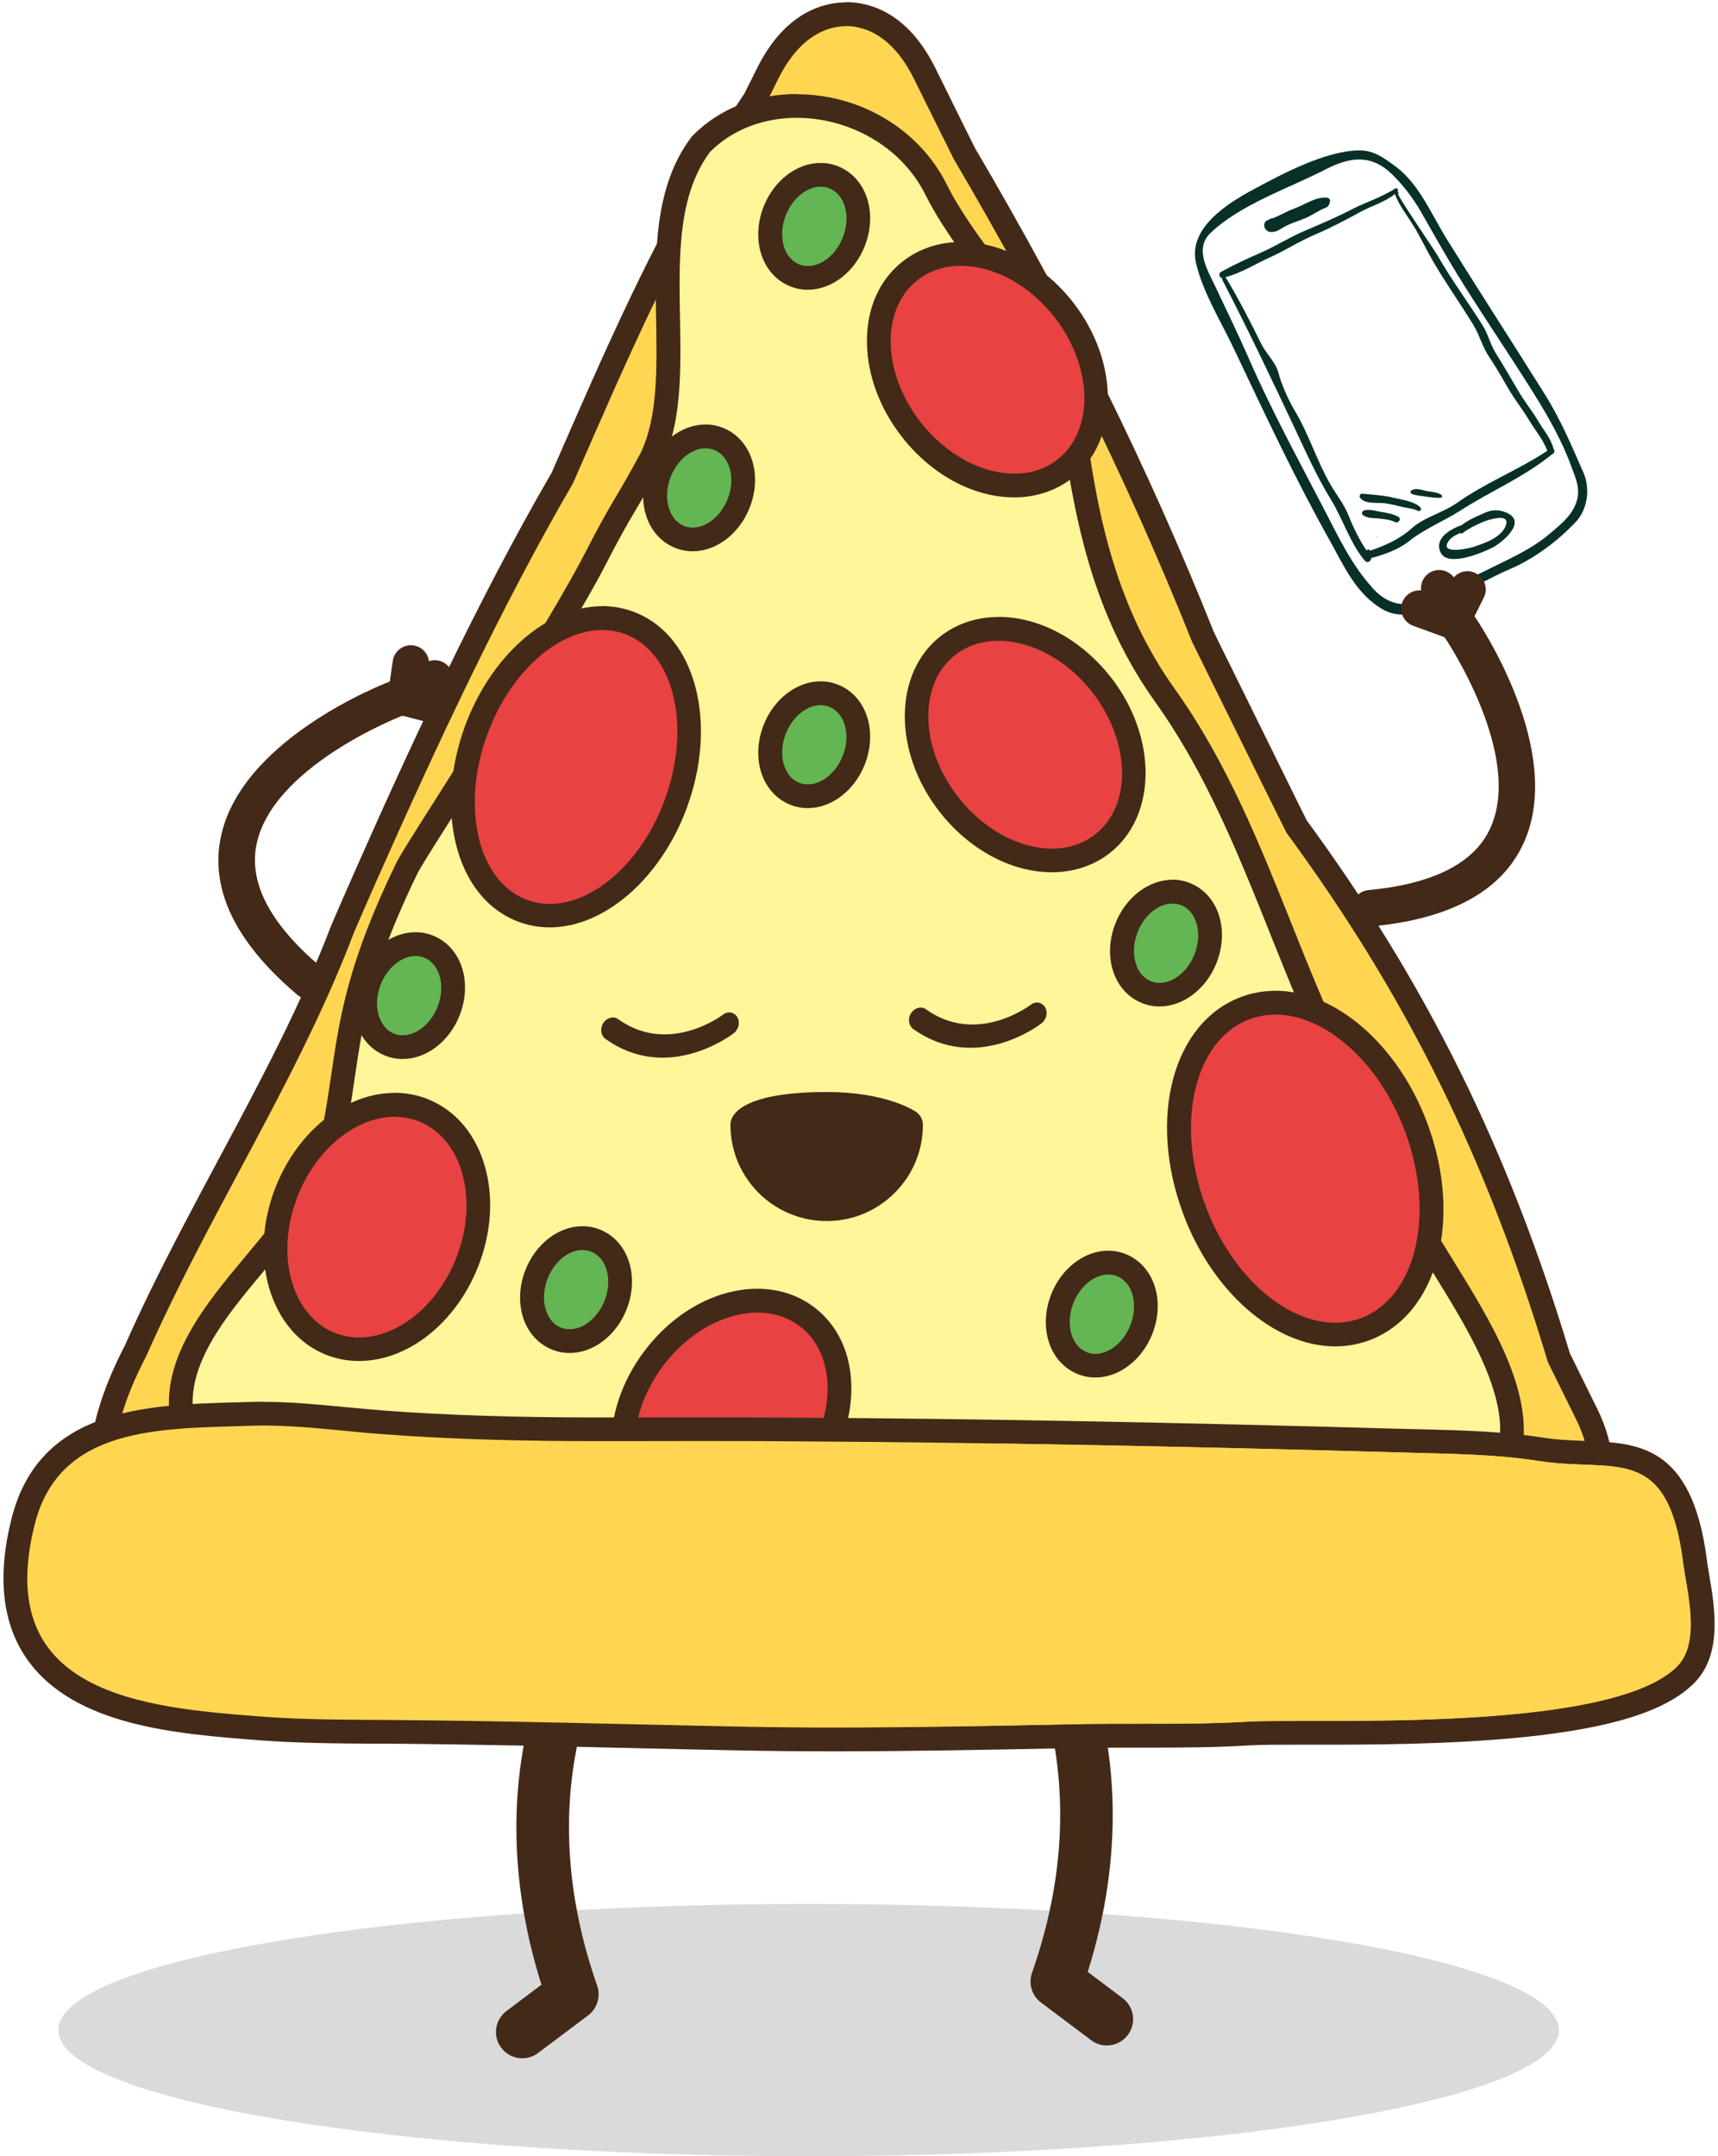 <svg width="153" height="192" viewBox="0 0 153 192" fill="none" xmlns="http://www.w3.org/2000/svg">
<g clip-path="url(#clip0_127_1586)">
<path d="M123.18 54.281C125.16 55.391 127.19 54.141 129.05 53.371C129.12 53.341 129.18 53.291 129.21 53.241C131.01 52.461 132.68 51.441 134.5 50.661C136.65 49.741 138.72 48.181 140.32 46.491C141.41 45.341 141.63 43.491 141.02 42.091C139.95 39.661 138.98 37.341 137.56 35.081C134.68 30.491 131.75 25.951 128.88 21.351C127.57 19.251 126.42 16.461 124.41 14.921C123.14 13.951 122.26 13.371 121.01 13.391C118.01 13.451 114.24 15.461 111.64 16.861C109.33 18.101 105.77 20.311 106.52 23.451C107.13 26.041 108.72 28.601 109.86 31.001C112.6 36.761 115.25 42.461 118.37 48.031C119.66 50.341 120.76 52.921 123.18 54.281ZM122.2 52.311C120.4 50.341 119.21 47.841 117.99 45.481C115.69 41.041 113.27 36.621 111.27 32.041C110.33 29.881 109.29 27.761 108.29 25.631C107.63 24.221 106.33 22.201 107.76 20.791C110.4 18.221 114.8 16.761 118.06 15.081C120.16 14.001 122.04 13.691 123.9 15.451C124.88 16.371 125.85 17.651 126.53 18.831C127.6 20.711 128.66 22.601 129.79 24.441C131.99 28.021 134.37 31.471 136.59 35.031C137.9 37.121 139.1 39.241 139.95 41.571C140.35 42.661 140.8 43.581 140.37 44.771C139.93 45.981 138.96 46.721 138.01 47.531C136.27 49.011 134.1 49.901 132.09 50.921C130.9 51.521 129.42 52.011 128.43 52.931C127.68 53.211 126.91 53.541 126.14 53.691C124.47 54.031 123.33 53.561 122.2 52.331V52.311Z" fill="#083028"/>
<path d="M112.88 19.621C112.97 19.571 113.06 19.521 113.14 19.481C113.21 19.441 113.29 19.431 113.37 19.431C114 19.181 114.61 18.811 115.24 18.581C116.14 18.261 117.19 17.501 118.16 17.601C118.34 17.621 118.49 17.761 118.44 17.951C118.38 18.211 118.32 18.401 118.05 18.501C117.41 18.741 116.85 19.181 116.21 19.441C115.57 19.711 114.86 19.901 114.27 20.261C113.91 20.481 113.59 20.691 113.16 20.661C112.62 20.631 112.34 19.891 112.87 19.601L112.88 19.621Z" fill="#083028"/>
<path d="M132.94 48.751C133.68 48.361 135.96 46.581 134.31 45.721C133.65 45.381 132.97 45.341 132.28 45.641C131.62 45.931 130.8 46.271 130.2 46.741C129.04 47.171 127.7 47.991 128.31 49.221C128.97 50.551 132.17 49.151 132.94 48.751ZM128.94 48.281C129.18 47.871 129.59 47.661 130.02 47.471C130.12 47.521 130.25 47.511 130.35 47.411C130.44 47.331 130.54 47.261 130.65 47.191C130.8 47.121 130.94 47.041 131.07 46.951C131.39 46.781 131.73 46.641 132.01 46.501C132.18 46.421 134.54 45.531 134.11 46.771C133.72 47.871 132.28 48.331 131.29 48.681C130.91 48.811 128.27 49.431 128.95 48.271L128.94 48.281Z" fill="#083028"/>
<path d="M121.57 49.941C121.79 50.201 122.11 49.961 122.12 49.691C123.25 49.401 124.56 48.921 125.44 48.221C126.88 47.071 128.57 46.421 130.11 45.431C132.76 43.731 135.72 42.491 138.18 40.481C138.18 40.481 138.19 40.461 138.2 40.461C138.26 40.441 138.33 40.411 138.37 40.341L138.4 40.281C138.47 40.161 138.43 40.051 138.35 39.971C138.15 39.081 137.45 38.281 136.99 37.501C136.43 36.551 135.73 35.711 135.18 34.751C134.54 33.641 133.89 32.541 133.21 31.451C132.71 30.651 132.53 29.751 132.04 28.971C130.75 26.921 129.28 24.941 128.07 22.831C127.79 22.331 124.41 17.391 124.51 17.271C124.58 17.181 124.53 17.101 124.46 17.071C124.6 16.921 124.41 16.671 124.24 16.791C123.12 17.541 121.65 17.991 120.45 18.611C119.06 19.331 117.65 19.931 116.22 20.541C114.86 21.121 113.62 21.911 112.26 22.511C111.07 23.031 109.86 23.591 108.72 24.221C108.52 24.351 108.56 24.751 108.85 24.751C108.83 24.801 108.82 24.851 108.85 24.911C111.1 29.251 113.19 33.641 115.26 38.041C116.32 40.291 117.26 42.421 118.56 44.541C119.61 46.251 120.25 48.411 121.56 49.941H121.57ZM121.73 49.011C121.73 49.011 121.72 49.021 121.71 49.031C121.07 48.121 120.45 46.811 120.1 45.911C119.7 44.901 119.04 44.091 118.5 43.171C117.28 41.061 116.58 38.701 115.33 36.611C114.75 35.641 114.12 34.241 113.84 33.151C113.61 32.281 112.74 31.461 112.33 30.631C111.35 28.641 110.31 26.611 109.16 24.711C109.15 24.691 109.13 24.691 109.12 24.681C110.53 24.331 111.81 23.491 113.13 22.901C114.49 22.291 115.73 21.471 117.11 20.891C118.54 20.281 119.89 19.561 121.25 18.821C122.17 18.321 123.4 17.971 124.22 17.271C124.61 18.301 125.29 19.151 125.87 20.081C126.48 21.071 126.96 22.111 127.54 23.121C128.67 25.091 130 26.961 131.19 28.891C131.76 29.821 132 30.861 132.62 31.781C133.23 32.691 133.77 33.641 134.32 34.591C134.88 35.561 135.58 36.431 136.16 37.391C136.68 38.261 137.45 39.181 137.8 40.141C135.24 41.841 132.24 43.011 129.74 44.791C128.49 45.671 126.83 46.041 125.69 47.071C124.68 47.991 123.34 48.591 122.03 49.031C121.96 48.931 121.82 48.881 121.72 49.001L121.73 49.011Z" fill="#083028"/>
<path d="M125.71 43.66C126.08 43.46 126.48 43.58 126.86 43.68C127.34 43.8 127.94 43.79 128.36 44.06C128.48 44.14 128.44 44.32 128.29 44.33C127.86 44.35 127.4 44.28 126.98 44.22C126.59 44.16 126.12 44.13 125.75 43.99C125.61 43.94 125.55 43.74 125.7 43.66H125.71Z" fill="#083028"/>
<path d="M121.11 44.301C121.03 44.171 121.13 43.951 121.3 43.961C122.26 44.051 123.22 44.101 124.15 44.331C124.84 44.501 126.01 44.651 126.5 45.191C126.64 45.351 126.47 45.591 126.28 45.491C125.85 45.281 125.35 45.251 124.89 45.141C124.39 45.021 123.91 44.901 123.4 44.821C122.71 44.711 121.53 44.951 121.11 44.291V44.301Z" fill="#083028"/>
<path d="M121.4 45.881C121.4 45.881 121.37 45.861 121.36 45.851C121.23 45.741 121.3 45.521 121.46 45.461C121.89 45.311 122.5 45.491 122.94 45.571C123.49 45.671 124.01 45.741 124.52 46.011C124.83 46.171 124.57 46.631 124.26 46.491C123.8 46.271 123.3 46.231 122.8 46.171C122.36 46.121 121.79 46.171 121.42 45.891L121.4 45.881Z" fill="#083028"/>
<path d="M122.57 47.761C122.57 47.761 122.65 47.781 122.62 47.811C122.59 47.841 122.54 47.791 122.57 47.761Z" fill="#083028"/>
<g style="mix-blend-mode:multiply">
<path d="M72.01 192.001C108.914 192.001 138.83 186.973 138.83 180.771C138.83 174.568 108.914 169.541 72.01 169.541C35.106 169.541 5.19 174.568 5.19 180.771C5.19 186.973 35.106 192.001 72.01 192.001Z" fill="#DADADA"/>
</g>
<path d="M20.02 80.041C19.45 78.321 19.3 76.601 19.6 74.891C21.13 65.941 34.16 60.901 34.71 60.691C35.55 60.371 36.48 60.791 36.8 61.631C37.11 62.471 36.7 63.401 35.86 63.721C35.74 63.761 24.01 68.311 22.8 75.431C22.23 78.801 24.18 82.391 28.59 86.111C29.27 86.691 29.36 87.711 28.79 88.401C28.21 89.091 27.19 89.171 26.5 88.601C23.15 85.771 20.98 82.911 20.02 80.041Z" fill="#432918"/>
<path d="M34.61 62.641C34.51 62.351 34.5 62.031 34.58 61.721C34.81 60.851 35.69 60.331 36.56 60.561L39.54 61.341C40.41 61.571 40.93 62.451 40.7 63.321C40.47 64.191 39.59 64.711 38.72 64.481L35.74 63.701C35.19 63.561 34.78 63.151 34.61 62.641Z" fill="#432918"/>
<path d="M34.61 62.641C34.38 61.961 34.63 61.191 35.25 60.771L37.82 59.061C38.57 58.561 39.57 58.771 40.07 59.511C40.57 60.261 40.36 61.261 39.62 61.761L37.05 63.471C36.3 63.971 35.3 63.761 34.8 63.021C34.72 62.901 34.66 62.771 34.61 62.641Z" fill="#432918"/>
<path d="M34.61 62.641C34.53 62.411 34.51 62.161 34.54 61.901L34.98 58.851C35.11 57.961 35.93 57.351 36.82 57.471C37.71 57.601 38.32 58.421 38.2 59.311L37.76 62.361C37.63 63.251 36.81 63.861 35.92 63.741C35.29 63.651 34.8 63.211 34.61 62.651V62.641Z" fill="#432918"/>
<path d="M98.57 182.14C98.08 182.14 97.59 181.99 97.17 181.67L92.71 178.32C91.89 177.71 91.57 176.64 91.91 175.67C98.89 155.77 89.13 142.99 88.71 142.45C87.91 141.44 88.09 139.97 89.1 139.17C90.11 138.37 91.58 138.54 92.38 139.55C92.85 140.15 103.64 154.08 96.87 175.59L99.98 177.93C101.01 178.71 101.22 180.17 100.44 181.21C99.98 181.82 99.28 182.14 98.57 182.14Z" fill="#432918"/>
<path d="M46.51 183.281C45.8 183.281 45.1 182.961 44.64 182.351C43.86 181.321 44.07 179.851 45.11 179.071L48.22 176.731C41.44 155.221 52.23 141.291 52.71 140.691C53.51 139.681 54.99 139.511 56 140.311C57.01 141.111 57.18 142.581 56.38 143.591C55.96 144.121 46.2 156.901 53.18 176.811C53.52 177.771 53.19 178.841 52.38 179.461L47.92 182.811C47.5 183.131 47.01 183.281 46.52 183.281H46.51Z" fill="#432918"/>
<path d="M30.26 141.44C26.74 141.44 23.61 141.12 20.71 140.47L17.43 140H17.39C13.65 139.15 11.13 137.38 9.9 134.71C7.82 130.21 9.93 124.38 12.08 120.27C12.76 118.73 13.49 117.15 14.32 115.45C16.25 111.49 18.34 107.57 20.37 103.78C24.01 96.96 27.78 89.92 30.55 82.63C31.23 81.06 31.89 79.53 32.57 78C37.18 67.58 43.34 54.14 50.09 42.54C50.49 41.64 51.98 38.2 51.98 38.2C56.38 28.14 60.86 18.32 67.21 8.84C67.95 7.36 68.35 6.56 68.35 6.56C70.63 1.95 73.71 1.26 75.34 1.26C76.97 1.26 80.06 1.95 82.33 6.56L83.33 8.58C83.93 9.79 84.78 11.52 85.85 13.67C94.34 28.08 101.3 42.17 107.12 56.74L113.66 69.98C114.26 71.19 114.86 72.41 115.46 73.61C126.28 88.36 133.27 102.51 138.81 120.89L140.14 123.59L141.3 125.94C142.94 129.25 142.96 132.49 141.36 135.07C139.76 137.64 136.84 139.06 133.15 139.06H130.94C121.86 139.3 112.71 139.42 103.75 139.42C94.79 139.42 85.64 139.3 76.54 139.06H58.21C53.73 139.22 49.26 139.75 44.94 140.26C39.84 140.86 35.03 141.43 30.24 141.43L30.26 141.44Z" fill="#FFD651"/>
<path d="M75.35 2.32C76.74 2.32 79.37 2.93 81.39 7.03C81.39 7.03 81.72 7.69 82.32 8.91C82.92 10.13 83.81 11.92 84.93 14.17C93.08 28 100.21 42.25 106.16 57.17C106.71 58.28 107.25 59.38 107.79 60.47C109.43 63.79 111.08 67.13 112.72 70.45C113.34 71.69 113.95 72.93 114.57 74.17C125.16 88.59 132.29 102.84 137.84 121.29C138.37 122.38 138.83 123.31 139.21 124.07C139.96 125.59 140.37 126.42 140.37 126.42C141.84 129.39 141.88 132.27 140.48 134.52C139.08 136.77 136.49 138.01 133.17 138.01H130.96C121.82 138.25 112.8 138.37 103.77 138.37C94.74 138.37 85.72 138.25 76.58 138.01H58.23C48.46 138.36 39.13 140.38 30.25 140.38C27.07 140.38 23.95 140.12 20.9 139.43C18.79 139.12 17.62 138.96 17.62 138.96C7.55 136.7 9.33 127.79 13.03 120.74C13.75 119.12 14.5 117.51 15.27 115.93C20.68 104.81 27.21 94.41 31.53 83.02C32.19 81.49 32.85 79.97 33.53 78.44C38.94 66.24 44.75 53.82 51.03 43.03C51.68 41.56 52.31 40.09 52.95 38.64C57.41 28.45 61.9 18.68 68.13 9.39C68.89 7.87 69.3 7.04 69.3 7.04C71.33 2.94 73.96 2.33 75.35 2.33M75.35 0.21C73.47 0.21 69.94 0.98 67.41 6.1C67.41 6.1 67.02 6.88 66.3 8.32C59.92 17.86 55.43 27.7 51.01 37.79L50.29 39.43C49.91 40.31 49.53 41.19 49.14 42.07C42.38 53.71 36.21 67.16 31.6 77.59C30.95 79.06 30.27 80.61 29.59 82.19L29.57 82.23L29.55 82.27C26.81 89.49 23.23 96.2 19.43 103.3C17.4 107.1 15.3 111.03 13.36 115C12.53 116.7 11.8 118.28 11.12 119.82C8.86 124.14 6.67 130.28 8.93 135.16C10.31 138.14 13.08 140.12 17.15 141.03L17.23 141.05H17.31L20.51 141.52C23.47 142.18 26.66 142.5 30.25 142.5C35.1 142.5 39.95 141.93 45.08 141.32C49.37 140.81 53.81 140.29 58.27 140.13H76.56C85.66 140.37 94.82 140.49 103.77 140.49C112.72 140.49 121.88 140.37 130.98 140.13H133.16C137.23 140.13 140.47 138.54 142.27 135.64C144.07 132.74 144.06 129.14 142.26 125.48L141.1 123.13C140.74 122.41 140.31 121.53 139.81 120.51C134.32 102.32 127.08 87.67 116.38 73.06C115.79 71.88 115.2 70.7 114.62 69.51L113.71 67.66C112.37 64.95 111.03 62.23 109.7 59.53L108.77 57.65L108.11 56.3C102.28 41.7 95.31 27.59 86.81 13.15C85.75 11.02 84.9 9.31 84.31 8.1L84.24 7.96L83.31 6.08C80.78 0.95 77.25 0.19 75.37 0.19L75.35 0.21Z" fill="#432918"/>
<g style="mix-blend-mode:multiply">
<path d="M140.37 126.421C140.37 126.421 139.96 125.591 139.21 124.071C138.84 123.311 138.38 122.381 137.84 121.291C132.29 102.841 125.16 88.591 114.57 74.171C113.95 72.931 113.34 71.691 112.72 70.451C111.08 67.131 109.43 63.781 107.79 60.471C107.25 59.381 106.71 58.281 106.16 57.171C100.21 42.251 93.08 28.001 84.93 14.171C83.81 11.921 82.93 10.131 82.32 8.911C81.72 7.691 81.39 7.031 81.39 7.031C79.97 4.161 78.26 3.011 76.89 2.581C75.39 46.491 106.75 101.801 80.94 138.101C97.7 138.471 114.14 138.451 130.96 138.011H133.17C136.48 138.011 139.08 136.771 140.48 134.521C141.88 132.271 141.84 129.401 140.37 126.421Z" fill="#FFD651"/>
</g>
<path d="M129.64 131.321C127.09 131.321 123.86 130.711 121.02 130.171C118.97 129.781 117.03 129.411 115.98 129.411C115.74 129.411 115.62 129.431 115.57 129.441L115.45 129.471H52.8C49.8 129.161 46.48 129.001 43.2 129.001C39.92 129.001 36.99 129.151 34.44 129.441H34.38L31.45 129.461L31.33 129.431C30.52 129.241 28.56 129.151 26.49 129.051C19.36 128.711 16.37 128.371 16.25 126.491C15.28 121.381 19.24 116.641 22.74 112.461C24.56 110.281 26.28 108.221 27.19 106.311C27.85 104.931 28.61 103.511 29.46 102.071C29.97 99.721 30.26 97.721 30.55 95.781C31.32 90.561 31.99 86.061 36.22 77.341C36.49 76.781 37.74 74.801 40.11 71.061C44.26 64.511 50.54 54.621 53.17 49.461C54.01 47.821 54.87 46.251 55.74 44.801C56.54 43.461 57.34 42.011 58.01 40.761C59.64 37.391 59.56 32.781 59.48 28.321C59.38 22.761 59.27 17.021 62.38 12.881L62.42 12.821L62.47 12.771C64.63 10.611 67.63 9.431 70.94 9.431C76.21 9.431 81.07 12.341 83.32 16.841C84.67 19.531 86.59 22.091 88.46 24.571C91.65 28.811 94.95 33.191 95.68 38.551C96.74 46.311 98.44 54.511 103.73 61.921C108.3 68.321 111.23 75.661 114.07 82.751C114.58 84.031 115.09 85.301 115.61 86.581C117.35 90.841 119.52 95.821 122.37 100.401L122.4 100.451L122.43 100.511C123.21 102.171 123.87 103.741 124.44 105.321C125.2 107.431 126.79 110.011 128.48 112.741C131.76 118.051 135.48 124.071 134.47 129.131L134.44 129.271L134.38 129.401C133.41 131.341 130.57 131.341 129.63 131.341L129.64 131.321Z" fill="#FFF599"/>
<path d="M70.96 10.491C75.5 10.491 80.21 12.941 82.4 17.311C86.08 24.661 93.54 30.511 94.65 38.691C95.88 47.701 97.82 55.441 102.89 62.531C108.19 69.961 111.23 78.591 114.65 86.971C116.62 91.781 118.74 96.531 121.49 100.951C122.22 102.501 122.88 104.071 123.46 105.661C125.74 112.041 134.87 121.781 133.45 128.911C132.95 129.911 131.52 130.261 129.65 130.261C125.3 130.261 118.61 128.351 115.98 128.351C115.72 128.351 115.51 128.371 115.34 128.411H52.9C49.79 128.101 46.44 127.941 43.19 127.941C39.94 127.941 36.94 128.091 34.31 128.381C32.55 128.381 31.56 128.381 31.56 128.381C28.92 127.771 17.3 128.141 17.3 126.351C15.87 119.221 25.36 112.591 28.14 106.751C28.84 105.291 29.61 103.861 30.46 102.451C32.37 93.731 31.38 89.731 37.17 77.791C37.94 76.191 50.14 57.731 54.12 49.931C54.92 48.371 55.76 46.831 56.66 45.331C57.43 44.051 58.18 42.691 58.96 41.261C62.8 33.341 57.9 20.641 63.24 13.521C65.3 11.461 68.1 10.491 70.96 10.491ZM70.96 8.371C67.37 8.371 64.1 9.671 61.74 12.021L61.63 12.131L61.54 12.251C58.22 16.681 58.33 22.611 58.43 28.341C58.51 32.851 58.59 37.111 57.07 40.301C56.41 41.531 55.62 42.951 54.84 44.251C53.96 45.731 53.08 47.321 52.24 48.981C49.63 54.101 43.37 63.971 39.22 70.501C36.69 74.481 35.56 76.271 35.27 76.881C30.97 85.751 30.26 90.551 29.51 95.631C29.23 97.511 28.95 99.441 28.47 101.691C27.64 103.101 26.89 104.511 26.24 105.861C25.39 107.651 23.71 109.661 21.93 111.791C18.3 116.141 14.18 121.061 15.2 126.641C15.42 129.051 18.67 129.471 20.08 129.651C21.95 129.891 24.34 130.011 26.45 130.111C28.29 130.201 30.39 130.301 31.1 130.461L31.34 130.511H31.58H34.33H34.45L34.57 130.501C37.08 130.221 40.07 130.071 43.21 130.071C46.35 130.071 49.74 130.231 52.7 130.531H52.81L52.92 130.541H115.58L115.81 130.491C115.81 130.491 115.88 130.491 115.98 130.491C116.93 130.491 118.82 130.851 120.82 131.231C123.71 131.781 126.99 132.401 129.64 132.401C130.74 132.401 134.07 132.401 135.33 129.881L135.46 129.631L135.52 129.351C136.61 123.881 132.78 117.671 129.39 112.191C127.73 109.511 126.17 106.981 125.45 104.971C124.87 103.361 124.2 101.761 123.4 100.071L123.35 99.961L123.29 99.861C120.48 95.341 118.34 90.421 116.61 86.201C116.09 84.931 115.58 83.661 115.07 82.381C112.21 75.231 109.26 67.831 104.61 61.331C99.45 54.111 97.79 46.061 96.75 38.431C95.98 32.791 92.6 28.301 89.33 23.951C87.41 21.401 85.6 18.991 84.29 16.381C81.86 11.531 76.63 8.391 70.96 8.391V8.371Z" fill="#432918"/>
<g style="mix-blend-mode:multiply">
<path d="M123.45 105.661C122.88 104.071 122.22 102.501 121.48 100.951C118.73 96.531 116.61 91.781 114.64 86.971C111.22 78.591 108.18 69.96 102.88 62.531C97.82 55.441 95.87 47.7 94.64 38.691C93.67 31.541 87.84 26.171 83.93 20.02C85 48.391 102.6 75.76 98.42 106.411C96.79 114.581 93.81 121.741 90.13 128.421H115.32C118.02 127.801 131.65 132.481 133.43 128.921C134.86 121.791 125.73 112.051 123.44 105.671L123.45 105.661Z" fill="#FFF599"/>
</g>
<path d="M90.32 43.24C87 43.24 83.56 41.36 81.12 38.21C79.32 35.89 78.31 33.18 78.26 30.56C78.21 27.83 79.21 25.53 81.08 24.08C82.32 23.12 83.87 22.61 85.56 22.61C88.88 22.61 92.32 24.49 94.76 27.63C98.54 32.5 98.55 38.84 94.79 41.76C93.55 42.72 92 43.23 90.31 43.23L90.32 43.24Z" fill="#E84242"/>
<path d="M85.57 23.671C88.43 23.671 91.64 25.32 93.93 28.28C97.35 32.7 97.46 38.361 94.15 40.92C93.06 41.77 91.73 42.17 90.32 42.17C87.46 42.17 84.26 40.52 81.96 37.56C78.53 33.141 78.43 27.48 81.74 24.921C82.83 24.07 84.16 23.671 85.57 23.671ZM85.57 21.55C83.64 21.55 81.87 22.14 80.44 23.241C78.3 24.901 77.15 27.5 77.21 30.581C77.26 33.42 78.35 36.361 80.29 38.861C82.93 42.261 86.68 44.291 90.32 44.291C92.25 44.291 94.02 43.7 95.45 42.6C99.67 39.321 99.74 32.321 95.61 26.98C92.97 23.581 89.22 21.541 85.57 21.541V21.55Z" fill="#432918"/>
<g style="mix-blend-mode:multiply">
<path d="M93.93 28.29C91.09 24.63 86.87 23 83.62 24C85.14 24.78 86.6 25.95 87.81 27.51C91.23 31.93 91.34 37.59 88.03 40.15C87.46 40.59 86.82 40.86 86.15 41.07C88.96 42.52 92.01 42.59 94.15 40.93C97.45 38.36 97.35 32.71 93.93 28.29Z" fill="#E84242"/>
</g>
<path d="M31.98 120.14C31.09 120.14 30.23 119.98 29.42 119.65C25 117.89 23.26 111.79 25.55 106.06C27.38 101.47 31.24 98.38 35.15 98.38C36.04 98.38 36.9 98.54 37.71 98.87C39.91 99.74 41.51 101.68 42.22 104.32C42.9 106.85 42.67 109.74 41.59 112.46C39.76 117.06 35.9 120.14 31.99 120.14H31.98Z" fill="#E84242"/>
<path d="M35.15 99.451C35.89 99.451 36.62 99.581 37.32 99.861C41.21 101.411 42.67 106.881 40.6 112.071C38.9 116.331 35.35 119.081 31.98 119.081C31.24 119.081 30.51 118.951 29.81 118.671C25.93 117.121 24.46 111.651 26.53 106.461C28.23 102.201 31.78 99.451 35.14 99.441M35.14 97.32C30.8 97.32 26.55 100.681 24.56 105.671C22.06 111.941 24.06 118.651 29.02 120.631C29.96 121.001 30.95 121.191 31.97 121.191C36.31 121.191 40.56 117.841 42.56 112.841C43.73 109.901 43.97 106.771 43.23 104.031C42.43 101.061 40.61 98.88 38.09 97.871C37.16 97.501 36.16 97.311 35.14 97.311V97.32Z" fill="#432918"/>
<g style="mix-blend-mode:multiply">
<path d="M38.29 100.411C39.2 102.771 39.2 105.801 38.02 108.761C35.95 113.951 31.12 116.911 27.24 115.371C26.89 115.231 26.58 115.021 26.27 114.821C26.96 116.601 28.15 118.021 29.82 118.681C33.7 120.231 38.53 117.271 40.6 112.081C42.48 107.361 41.42 102.441 38.3 100.421L38.29 100.411Z" fill="#E84242"/>
</g>
<path d="M61.69 48.03C61.28 48.03 60.89 47.96 60.52 47.81C58.55 47.03 57.78 44.5 58.75 42.05C59.51 40.14 61.15 38.87 62.83 38.87C63.24 38.87 63.63 38.94 64 39.09C65.97 39.87 66.74 42.4 65.77 44.85C65.01 46.76 63.37 48.03 61.69 48.03Z" fill="#64B553"/>
<path d="M62.83 39.92C63.09 39.92 63.36 39.97 63.61 40.07C65 40.63 65.53 42.59 64.79 44.45C64.18 45.98 62.91 46.97 61.7 46.97C61.43 46.97 61.17 46.92 60.92 46.82C59.53 46.26 59 44.3 59.74 42.44C60.35 40.91 61.62 39.92 62.83 39.92ZM62.83 37.8C60.72 37.8 58.69 39.35 57.77 41.65C56.58 44.65 57.61 47.78 60.13 48.79C60.63 48.99 61.15 49.09 61.69 49.09C63.8 49.09 65.83 47.54 66.75 45.24C67.94 42.24 66.91 39.11 64.39 38.1C63.89 37.9 63.37 37.8 62.83 37.8Z" fill="#432918"/>
<g style="mix-blend-mode:multiply">
<path d="M63.76 40.16C62.99 42.49 61.7 44.54 60.02 46.14C60.26 46.44 60.56 46.68 60.91 46.82C62.3 47.38 64.04 46.31 64.78 44.45C65.49 42.66 65.03 40.8 63.76 40.16Z" fill="#64B553"/>
</g>
<path d="M103.27 88.571C102.86 88.571 102.47 88.501 102.1 88.351C100.13 87.561 99.36 85.031 100.33 82.591C101.09 80.691 102.73 79.411 104.4 79.411C104.81 79.411 105.2 79.481 105.57 79.631C107.54 80.411 108.31 82.951 107.34 85.391C106.58 87.291 104.94 88.571 103.26 88.571H103.27Z" fill="#64B553"/>
<path d="M104.41 80.461C104.68 80.461 104.94 80.511 105.19 80.611C106.58 81.171 107.11 83.131 106.37 84.991C105.76 86.521 104.49 87.511 103.28 87.511C103.02 87.511 102.75 87.461 102.5 87.361C101.11 86.801 100.58 84.841 101.32 82.981C101.93 81.451 103.2 80.461 104.41 80.461ZM104.41 78.341C102.3 78.341 100.27 79.891 99.35 82.191C98.16 85.181 99.19 88.321 101.71 89.321C102.21 89.521 102.73 89.621 103.27 89.621C105.38 89.621 107.41 88.071 108.33 85.771C109.52 82.771 108.49 79.641 105.97 78.631C105.47 78.431 104.95 78.331 104.41 78.331V78.341Z" fill="#432918"/>
<g style="mix-blend-mode:multiply">
<path d="M105.18 80.611C104.99 80.54 104.8 80.501 104.61 80.481C103.9 82.68 102.78 84.63 101.25 86.07C101.5 86.671 101.92 87.141 102.49 87.361C103.88 87.921 105.62 86.85 106.36 84.99C107.1 83.121 106.58 81.16 105.18 80.611Z" fill="#64B553"/>
</g>
<path d="M71.94 24.73C71.53 24.73 71.14 24.65 70.77 24.51C68.8 23.73 68.03 21.2 69 18.75C69.76 16.84 71.4 15.57 73.08 15.57C73.48 15.57 73.88 15.64 74.25 15.79C76.22 16.57 76.99 19.11 76.02 21.55C75.26 23.46 73.62 24.73 71.94 24.73Z" fill="#64B553"/>
<path d="M73.08 16.63C73.34 16.63 73.61 16.68 73.86 16.78C75.25 17.34 75.78 19.3 75.04 21.16C74.43 22.69 73.16 23.68 71.95 23.68C71.68 23.68 71.42 23.63 71.17 23.53C69.78 22.97 69.25 21.01 69.99 19.15C70.6 17.62 71.88 16.63 73.08 16.63ZM73.08 14.51C70.97 14.51 68.94 16.06 68.02 18.36C66.83 21.36 67.86 24.49 70.38 25.5C70.88 25.7 71.4 25.8 71.94 25.8C74.05 25.8 76.08 24.25 77 21.95C78.19 18.95 77.16 15.82 74.64 14.81C74.14 14.61 73.62 14.51 73.08 14.51Z" fill="#432918"/>
<g style="mix-blend-mode:multiply">
<path d="M73.86 16.77C73.27 16.54 72.63 16.6 72.03 16.88C71.9 18.95 70.97 20.39 69.72 21.48C69.88 22.43 70.38 23.21 71.17 23.53C72.56 24.09 74.3 23.02 75.04 21.16C75.78 19.29 75.26 17.33 73.86 16.78V16.77Z" fill="#64B553"/>
</g>
<path d="M35.86 93.24C35.45 93.24 35.06 93.17 34.69 93.02C33.71 92.63 32.98 91.75 32.67 90.61C32.39 89.56 32.48 88.37 32.92 87.26C33.68 85.36 35.32 84.08 37 84.08C37.4 84.08 37.8 84.15 38.17 84.3C40.14 85.09 40.91 87.62 39.94 90.06C39.18 91.96 37.54 93.24 35.86 93.24Z" fill="#64B553"/>
<path d="M37 85.13C37.26 85.13 37.53 85.18 37.78 85.28C39.17 85.84 39.7 87.8 38.96 89.66C38.35 91.19 37.08 92.18 35.87 92.18C35.61 92.18 35.34 92.13 35.09 92.03C33.7 91.47 33.17 89.51 33.91 87.65C34.52 86.12 35.79 85.13 37 85.13ZM37 83.01C34.89 83.01 32.86 84.56 31.94 86.86C31.41 88.18 31.31 89.61 31.65 90.88C32.04 92.35 33.01 93.48 34.3 94C34.8 94.2 35.32 94.3 35.86 94.3C37.97 94.3 40 92.75 40.92 90.45C42.11 87.45 41.08 84.32 38.56 83.31C38.06 83.11 37.54 83.01 37 83.01Z" fill="#432918"/>
<g style="mix-blend-mode:multiply">
<path d="M37.929 85.36C37.429 87.65 35.969 89.57 34.27 91.43C34.489 91.69 34.76 91.9 35.08 92.03C36.469 92.59 38.209 91.52 38.95 89.66C39.66 87.87 39.2 86 37.929 85.36Z" fill="#64B553"/>
</g>
<path d="M97.55 121.6C97.14 121.6 96.75 121.53 96.38 121.38C94.41 120.6 93.64 118.07 94.61 115.62C95.37 113.72 97.01 112.44 98.69 112.44C99.09 112.44 99.49 112.51 99.86 112.66C101.83 113.44 102.61 115.97 101.63 118.42C100.87 120.33 99.23 121.6 97.55 121.6Z" fill="#64B553"/>
<path d="M98.69 113.491C98.95 113.491 99.22 113.541 99.47 113.641C100.86 114.201 101.39 116.161 100.65 118.021C100.04 119.551 98.76 120.541 97.56 120.541C97.3 120.541 97.03 120.491 96.78 120.391C95.39 119.831 94.86 117.871 95.6 116.011C96.21 114.481 97.48 113.491 98.69 113.491ZM98.69 111.371C96.58 111.371 94.55 112.921 93.63 115.221C92.44 118.221 93.47 121.351 95.99 122.361C96.49 122.561 97.01 122.661 97.55 122.661C99.66 122.661 101.69 121.111 102.61 118.811C103.8 115.811 102.77 112.681 100.25 111.671C99.75 111.471 99.23 111.371 98.69 111.371Z" fill="#432918"/>
<g style="mix-blend-mode:multiply">
<path d="M99.46 113.641C99.22 113.541 98.97 113.511 98.72 113.511C98.46 115.811 97.22 117.491 95.34 118.441C95.51 119.351 96.01 120.091 96.78 120.401C98.17 120.961 99.91 119.891 100.65 118.031C101.39 116.161 100.87 114.201 99.47 113.651L99.46 113.641Z" fill="#64B553"/>
</g>
<path d="M50.73 119.42C50.32 119.42 49.93 119.35 49.56 119.2C47.59 118.41 46.82 115.89 47.79 113.44C48.55 111.53 50.19 110.25 51.87 110.25C52.28 110.25 52.67 110.32 53.04 110.47C55.01 111.25 55.78 113.78 54.81 116.23C54.05 118.14 52.41 119.41 50.73 119.41V119.42Z" fill="#64B553"/>
<path d="M51.87 111.31C52.14 111.31 52.4 111.36 52.65 111.46C54.04 112.02 54.57 113.98 53.83 115.84C53.22 117.37 51.94 118.36 50.74 118.36C50.48 118.36 50.21 118.31 49.96 118.21C48.57 117.65 48.04 115.69 48.78 113.83C49.39 112.3 50.66 111.31 51.87 111.31ZM51.87 109.19C49.76 109.19 47.73 110.74 46.81 113.04C45.62 116.04 46.65 119.17 49.17 120.18C49.67 120.38 50.19 120.48 50.73 120.48C52.84 120.48 54.87 118.93 55.79 116.63C56.98 113.63 55.95 110.5 53.43 109.49C52.93 109.29 52.41 109.19 51.87 109.19Z" fill="#432918"/>
<g style="mix-blend-mode:multiply">
<path d="M53.35 111.94C52.58 114.19 51.03 116.16 49.05 117.5C49.29 117.81 49.59 118.06 49.95 118.2C51.34 118.76 53.08 117.69 53.82 115.83C54.42 114.33 54.18 112.78 53.35 111.94Z" fill="#64B553"/>
</g>
<path d="M71.94 70.9C71.53 70.9 71.14 70.82 70.77 70.68C68.8 69.9 68.03 67.37 69 64.92C69.76 63.02 71.4 61.74 73.08 61.74C73.49 61.74 73.88 61.81 74.25 61.96C76.22 62.74 76.99 65.27 76.02 67.72C75.26 69.62 73.62 70.9 71.94 70.9Z" fill="#64B553"/>
<path d="M73.08 62.79C73.34 62.79 73.61 62.84 73.86 62.94C75.25 63.5 75.78 65.46 75.04 67.32C74.43 68.85 73.16 69.84 71.95 69.84C71.69 69.84 71.42 69.79 71.17 69.69C69.78 69.13 69.25 67.17 69.99 65.31C70.6 63.78 71.87 62.79 73.08 62.79ZM73.08 60.67C70.97 60.67 68.94 62.22 68.02 64.52C66.83 67.52 67.86 70.65 70.38 71.66C70.88 71.86 71.4 71.96 71.94 71.96C74.05 71.96 76.08 70.41 77 68.11C78.19 65.11 77.16 61.98 74.64 60.97C74.14 60.77 73.62 60.67 73.08 60.67Z" fill="#432918"/>
<g style="mix-blend-mode:multiply">
<path d="M74.56 63.43C73.79 65.68 72.23 67.65 70.26 68.99C70.5 69.3 70.8 69.54 71.16 69.69C72.55 70.25 74.29 69.18 75.03 67.32C75.63 65.82 75.39 64.27 74.56 63.43Z" fill="#64B553"/>
</g>
<path d="M93.68 76.621C90.36 76.621 86.92 74.74 84.48 71.6C80.7 66.731 80.68 60.391 84.44 57.471C85.68 56.511 87.23 56.001 88.92 56.001C92.24 56.001 95.68 57.88 98.12 61.02C101.9 65.891 101.91 72.231 98.15 75.15C96.91 76.111 95.36 76.621 93.67 76.621H93.68Z" fill="#E84242"/>
<path d="M88.92 57.061C91.78 57.061 94.99 58.711 97.28 61.671C100.7 66.091 100.81 71.751 97.5 74.311C96.41 75.161 95.08 75.561 93.67 75.561C90.81 75.561 87.61 73.911 85.31 70.951C81.88 66.531 81.78 60.871 85.09 58.311C86.18 57.461 87.51 57.061 88.92 57.061ZM88.92 54.941C86.99 54.941 85.22 55.531 83.79 56.631C79.57 59.901 79.5 66.911 83.64 72.241C86.28 75.641 90.03 77.671 93.68 77.671C95.6 77.671 97.38 77.091 98.81 75.981C103.03 72.701 103.1 65.701 98.97 60.361C96.33 56.961 92.58 54.931 88.93 54.931L88.92 54.941Z" fill="#432918"/>
<g style="mix-blend-mode:multiply">
<path d="M97.29 61.67C95.62 59.52 93.48 58.08 91.34 57.44C92.03 58.02 92.69 58.66 93.28 59.42C96.71 63.84 96.81 69.5 93.5 72.06C91.8 73.38 89.53 73.6 87.27 72.93C90.58 75.73 94.78 76.43 97.51 74.31C100.81 71.75 100.71 66.09 97.29 61.67Z" fill="#E84242"/>
</g>
<path d="M62.77 136.51C61.13 136.51 59.61 136.02 58.38 135.1C54.58 132.23 54.52 125.89 58.23 120.97C60.62 117.8 64.16 115.83 67.47 115.83C69.12 115.83 70.63 116.32 71.86 117.24C73.75 118.66 74.78 120.95 74.77 123.68C74.76 126.3 73.78 129.02 72.01 131.37C69.61 134.54 66.07 136.51 62.77 136.51Z" fill="#E84242"/>
<path d="M67.47 116.89C68.85 116.89 70.14 117.28 71.22 118.09C74.56 120.61 74.53 126.27 71.16 130.73C68.88 133.75 65.65 135.45 62.76 135.45C61.39 135.45 60.09 135.06 59.01 134.25C55.67 131.73 55.7 126.07 59.07 121.6C61.35 118.58 64.58 116.88 67.46 116.88M67.46 114.76C63.77 114.76 60 116.84 57.38 120.32C53.31 125.71 53.47 132.71 57.73 135.93C59.14 136.99 60.88 137.56 62.76 137.56C66.45 137.56 70.22 135.48 72.85 132C74.75 129.48 75.81 126.52 75.82 123.68C75.83 120.61 74.65 118.02 72.49 116.39C71.08 115.33 69.34 114.76 67.47 114.76H67.46Z" fill="#432918"/>
<path d="M48.97 81.53C48.15 81.53 47.35 81.39 46.6 81.11C44.15 80.21 42.38 77.99 41.62 74.85C40.9 71.87 41.18 68.38 42.41 65.02C44.57 59.14 49.18 55.03 53.63 55.03C54.45 55.03 55.25 55.17 56 55.45C58.45 56.35 60.22 58.57 60.98 61.71C61.7 64.69 61.42 68.18 60.19 71.54C58.03 77.42 53.42 81.52 48.97 81.52V81.53Z" fill="#E84242"/>
<path d="M53.63 56.1C54.31 56.1 54.99 56.21 55.64 56.45C60 58.05 61.6 64.64 59.2 71.18C57.16 76.74 52.89 80.47 48.97 80.47C48.29 80.47 47.61 80.36 46.96 80.12C42.6 78.52 41 71.93 43.4 65.39C45.44 59.83 49.71 56.1 53.63 56.1ZM53.63 53.98C48.74 53.98 43.72 58.37 41.41 64.66C40.11 68.21 39.82 71.92 40.59 75.1C41.43 78.59 43.44 81.08 46.23 82.1C47.1 82.42 48.02 82.58 48.96 82.58C53.85 82.58 58.87 78.19 61.18 71.9C62.48 68.35 62.77 64.64 62 61.45C61.16 57.96 59.15 55.47 56.35 54.45C55.48 54.13 54.56 53.97 53.61 53.97L53.63 53.98Z" fill="#432918"/>
<g style="mix-blend-mode:multiply">
<path d="M58.28 58.41C58.97 61.1 58.79 64.44 57.57 67.78C55.17 74.31 49.7 78.31 45.33 76.72C44.28 76.34 43.4 75.66 42.69 74.77C43.35 77.36 44.82 79.35 46.96 80.14C51.32 81.74 56.8 77.74 59.2 71.2C61.02 66.23 60.53 61.24 58.28 58.42V58.41Z" fill="#E84242"/>
</g>
<path d="M118.9 118.83C113.95 118.83 108.8 114.27 106.37 107.74C103.43 99.86 105.47 91.79 110.91 89.76C111.76 89.44 112.65 89.28 113.58 89.28C118.52 89.28 123.68 93.84 126.12 100.38C129.06 108.26 127.02 116.33 121.57 118.36C120.72 118.68 119.83 118.84 118.9 118.84V118.83Z" fill="#E84242"/>
<path d="M113.58 90.35C117.98 90.35 122.8 94.52 125.12 100.76C127.86 108.11 126.1 115.54 121.2 117.37C120.46 117.65 119.69 117.78 118.9 117.78C114.5 117.78 109.68 113.61 107.36 107.38C104.62 100.03 106.37 92.59 111.28 90.76C112.02 90.48 112.79 90.35 113.58 90.35ZM113.58 88.23C112.53 88.23 111.51 88.41 110.54 88.77C104.45 91.04 102.18 99.54 105.38 108.11C107.96 115.05 113.53 119.89 118.9 119.89C119.95 119.89 120.97 119.71 121.94 119.35C128.03 117.08 130.3 108.58 127.11 100.01C124.52 93.07 118.96 88.22 113.58 88.22V88.23Z" fill="#432918"/>
<g style="mix-blend-mode:multiply">
<path d="M125.12 100.75C122.79 94.51 117.98 90.36 113.58 90.36C115.03 92.02 116.28 94.09 117.17 96.47C119.91 103.82 118.15 111.25 113.25 113.08C112.51 113.36 111.73 113.47 110.95 113.47C113.98 116.94 117.89 118.6 121.2 117.36C126.11 115.53 127.86 108.09 125.12 100.75Z" fill="#E84242"/>
</g>
<path d="M74.2 154.89C71.07 154.89 68.19 154.86 65.38 154.8C62.5 154.74 59.61 154.68 56.73 154.61C49.58 154.45 42.18 154.28 34.93 154.22H33.53C30.12 154.19 26.6 154.17 23.13 153.91C16.06 153.37 7.27 152.7 3.34 147.22C1.25 144.32 0.83 140.36 2.07 135.45C4.36 126.43 13.09 126.17 20.79 125.94L22.21 125.9C22.62 125.89 23.04 125.88 23.45 125.88C25.93 125.88 28.38 126.12 30.76 126.35C31.94 126.46 33.12 126.58 34.3 126.67C39.87 127.08 45.9 127.27 53.28 127.27C53.94 127.27 54.6 127.27 55.26 127.27C57.3 127.27 59.33 127.26 61.37 127.26C64.59 127.26 67.82 127.26 71.04 127.29C87 127.38 104.17 127.7 125.06 128.29C125.64 128.31 126.22 128.32 126.8 128.34C130.22 128.42 133.76 128.51 137.22 129.06C138.6 129.28 139.9 129.33 141.15 129.37C145.75 129.54 149.72 129.69 150.95 138.9C151.01 139.35 151.09 139.84 151.18 140.36C151.68 143.31 152.29 146.98 150.11 149.16C145.57 153.69 131.76 154.31 117.51 154.31H115.57C113.82 154.31 112.17 154.31 111.22 154.37C108.22 154.55 105.25 154.57 102.22 154.57H100.47C99.01 154.57 97.31 154.57 95.63 154.61H95.07C88.24 154.76 81.17 154.9 74.22 154.9L74.2 154.89Z" fill="#FFD651"/>
<path d="M23.45 126.94C27.08 126.94 30.62 127.46 34.23 127.72C40.56 128.19 46.93 128.33 53.28 128.33C53.94 128.33 54.6 128.33 55.26 128.33C57.29 128.33 59.33 128.32 61.36 128.32C64.58 128.32 67.8 128.32 71.02 128.35C89.03 128.45 107.02 128.84 125.02 129.35C129.04 129.46 133.08 129.48 137.04 130.1C143.74 131.15 148.47 128.42 149.88 139.04C150.25 141.82 151.49 146.27 149.35 148.41C144.64 153.1 127.52 153.25 117.5 153.25C116.82 153.25 116.17 153.25 115.56 153.25C113.63 153.25 112.1 153.25 111.14 153.31C108.17 153.49 105.19 153.5 102.21 153.5C101.63 153.5 101.04 153.5 100.46 153.5C98.84 153.5 97.22 153.5 95.6 153.54C88.43 153.69 81.34 153.83 74.21 153.83C71.29 153.83 68.36 153.8 65.41 153.74C55.27 153.53 45.08 153.24 34.94 153.16C31.03 153.13 27.11 153.15 23.21 152.85C12.77 152.05 -0.75 150.87 3.1 135.71C5.33 126.94 14.36 127.23 22.25 126.96C22.65 126.95 23.05 126.94 23.45 126.94ZM23.45 124.82C23.02 124.82 22.59 124.82 22.18 124.84C21.71 124.86 21.24 124.87 20.76 124.88C13.08 125.11 3.53 125.39 1.04 135.18C-0.29 140.4 0.2 144.66 2.47 147.83C6.69 153.71 15.76 154.4 23.04 154.96C26.55 155.23 30.09 155.25 33.52 155.27H34.92C42.17 155.33 49.56 155.5 56.71 155.67C59.6 155.74 62.48 155.8 65.37 155.86C68.19 155.92 71.08 155.95 74.21 155.95C81.17 155.95 88.24 155.81 95.08 155.67H95.64C97.31 155.62 99.01 155.62 100.46 155.62H102.21C105.26 155.62 108.24 155.61 111.27 155.42C112.2 155.36 113.83 155.36 115.56 155.36H116.48H117.51C121.54 155.36 129.05 155.36 135.64 154.69C143.55 153.88 148.38 152.36 150.85 149.9C153.42 147.34 152.72 143.2 152.21 140.18C152.12 139.67 152.04 139.18 151.99 138.76C150.65 128.66 145.84 128.48 141.18 128.31C139.96 128.26 138.7 128.22 137.38 128.01C133.85 127.46 130.28 127.37 126.82 127.28C126.24 127.27 125.67 127.25 125.09 127.24C104.18 126.65 87.01 126.33 71.04 126.24C67.63 126.22 64.47 126.21 61.37 126.21C59.33 126.21 57.3 126.21 55.26 126.22C54.6 126.22 53.94 126.22 53.29 126.22C45.94 126.22 39.94 126.03 34.39 125.62C33.22 125.53 32.03 125.42 30.87 125.31C28.47 125.08 25.98 124.83 23.46 124.83L23.45 124.82Z" fill="#432918"/>
<g style="mix-blend-mode:multiply">
<path d="M149.88 139.031C148.47 128.411 143.74 131.151 137.04 130.091C133.08 129.471 129.04 129.461 125.02 129.341C113.11 129.001 101.19 128.731 89.27 128.541C82.97 137.551 76.74 147.451 68.08 153.771C77.28 153.891 86.37 153.721 95.58 153.531C100.76 153.421 105.96 153.611 111.13 153.301C116.82 152.961 143.3 154.421 149.34 148.391C151.49 146.251 150.24 141.801 149.87 139.021L149.88 139.031Z" fill="#FFD651"/>
</g>
<path d="M68.69 106.28C66.82 104.78 65.75 102.54 65.75 100.14C65.75 100.05 65.77 99.95 65.8 99.87C66 99.41 67.13 97.92 73.62 97.92C78.67 97.92 81.08 99.5 81.19 99.57C81.21 99.58 81.22 99.59 81.24 99.61C81.4 99.74 81.5 99.94 81.5 100.15C81.5 102.25 80.68 104.23 79.2 105.72C77.71 107.21 75.74 108.03 73.63 108.03C71.84 108.03 70.09 107.41 68.7 106.29L68.69 106.28Z" fill="#432918"/>
<path d="M80.8 100.15C80.8 104.11 77.59 107.33 73.62 107.33C71.92 107.33 70.35 106.74 69.12 105.75C67.48 104.43 66.44 102.42 66.44 100.15C66.44 100.15 67.09 98.62 73.62 98.62C78.51 98.62 80.8 100.15 80.8 100.15ZM81.67 99.07C81.67 99.07 81.61 99.02 81.57 99C81.3 98.82 78.79 97.24 73.62 97.24C67.14 97.24 65.54 98.73 65.16 99.62C65.09 99.79 65.05 99.97 65.05 100.16C65.05 102.77 66.22 105.2 68.25 106.84C69.77 108.06 71.67 108.73 73.62 108.73C75.91 108.73 78.06 107.84 79.68 106.22C81.3 104.6 82.19 102.45 82.19 100.16C82.19 99.74 82 99.34 81.67 99.08V99.07Z" fill="#432918"/>
<path d="M132.37 79.151C129.95 80.961 126.54 82.081 122.17 82.491C121.28 82.571 120.49 81.921 120.4 81.031C120.31 80.141 120.97 79.351 121.86 79.261C127.61 78.721 131.26 76.881 132.7 73.791C135.76 67.241 128.71 56.831 128.64 56.721C128.13 55.981 128.32 54.971 129.06 54.461C129.8 53.951 130.81 54.141 131.32 54.881C131.66 55.371 139.5 66.931 135.65 75.161C134.91 76.741 133.82 78.071 132.37 79.151Z" fill="#432918"/>
<path d="M130.28 56.551C129.86 56.871 129.28 56.971 128.75 56.781L125.85 55.721C125.01 55.411 124.57 54.481 124.88 53.641C125.19 52.801 126.12 52.361 126.96 52.671L129.86 53.731C130.7 54.041 131.14 54.971 130.83 55.811C130.72 56.121 130.52 56.371 130.28 56.551Z" fill="#432918"/>
<path d="M130.28 56.551C130.17 56.631 130.04 56.701 129.91 56.761C129.08 57.091 128.13 56.681 127.8 55.851L126.66 52.981C126.33 52.151 126.74 51.201 127.57 50.871C128.4 50.541 129.35 50.951 129.68 51.781L130.82 54.651C131.1 55.351 130.86 56.121 130.29 56.551H130.28Z" fill="#432918"/>
<path d="M130.28 56.55C129.8 56.91 129.15 56.99 128.58 56.7C127.78 56.3 127.45 55.32 127.86 54.52L129.24 51.76C129.64 50.96 130.62 50.63 131.42 51.04C132.22 51.45 132.55 52.42 132.14 53.22L130.76 55.98C130.64 56.21 130.48 56.41 130.28 56.55Z" fill="#432918"/>
<path d="M65.3 90.24C65.44 90.311 65.57 90.421 65.66 90.57C65.93 91.02 65.79 91.66 65.35 92.001C65.11 92.191 59.45 96.471 53.91 92.501C53.5 92.201 53.42 91.57 53.73 91.091C54.05 90.611 54.64 90.46 55.05 90.751C59.57 94.001 64.33 90.4 64.37 90.361C64.66 90.13 65.02 90.091 65.3 90.231V90.24Z" fill="#432918"/>
<path d="M92.71 89.361C92.85 89.431 92.98 89.541 93.07 89.691C93.34 90.141 93.2 90.781 92.76 91.121C92.52 91.311 86.86 95.591 81.32 91.621C80.91 91.321 80.83 90.691 81.14 90.211C81.46 89.731 82.05 89.581 82.46 89.871C86.98 93.121 91.74 89.521 91.78 89.481C92.07 89.251 92.43 89.211 92.71 89.351V89.361Z" fill="#432918"/>
</g>
<defs>
<clipPath id="clip0_127_1586">
<rect width="152.38" height="191.8" fill="white" transform="translate(0.31 0.2)"/>
</clipPath>
</defs>
</svg>
